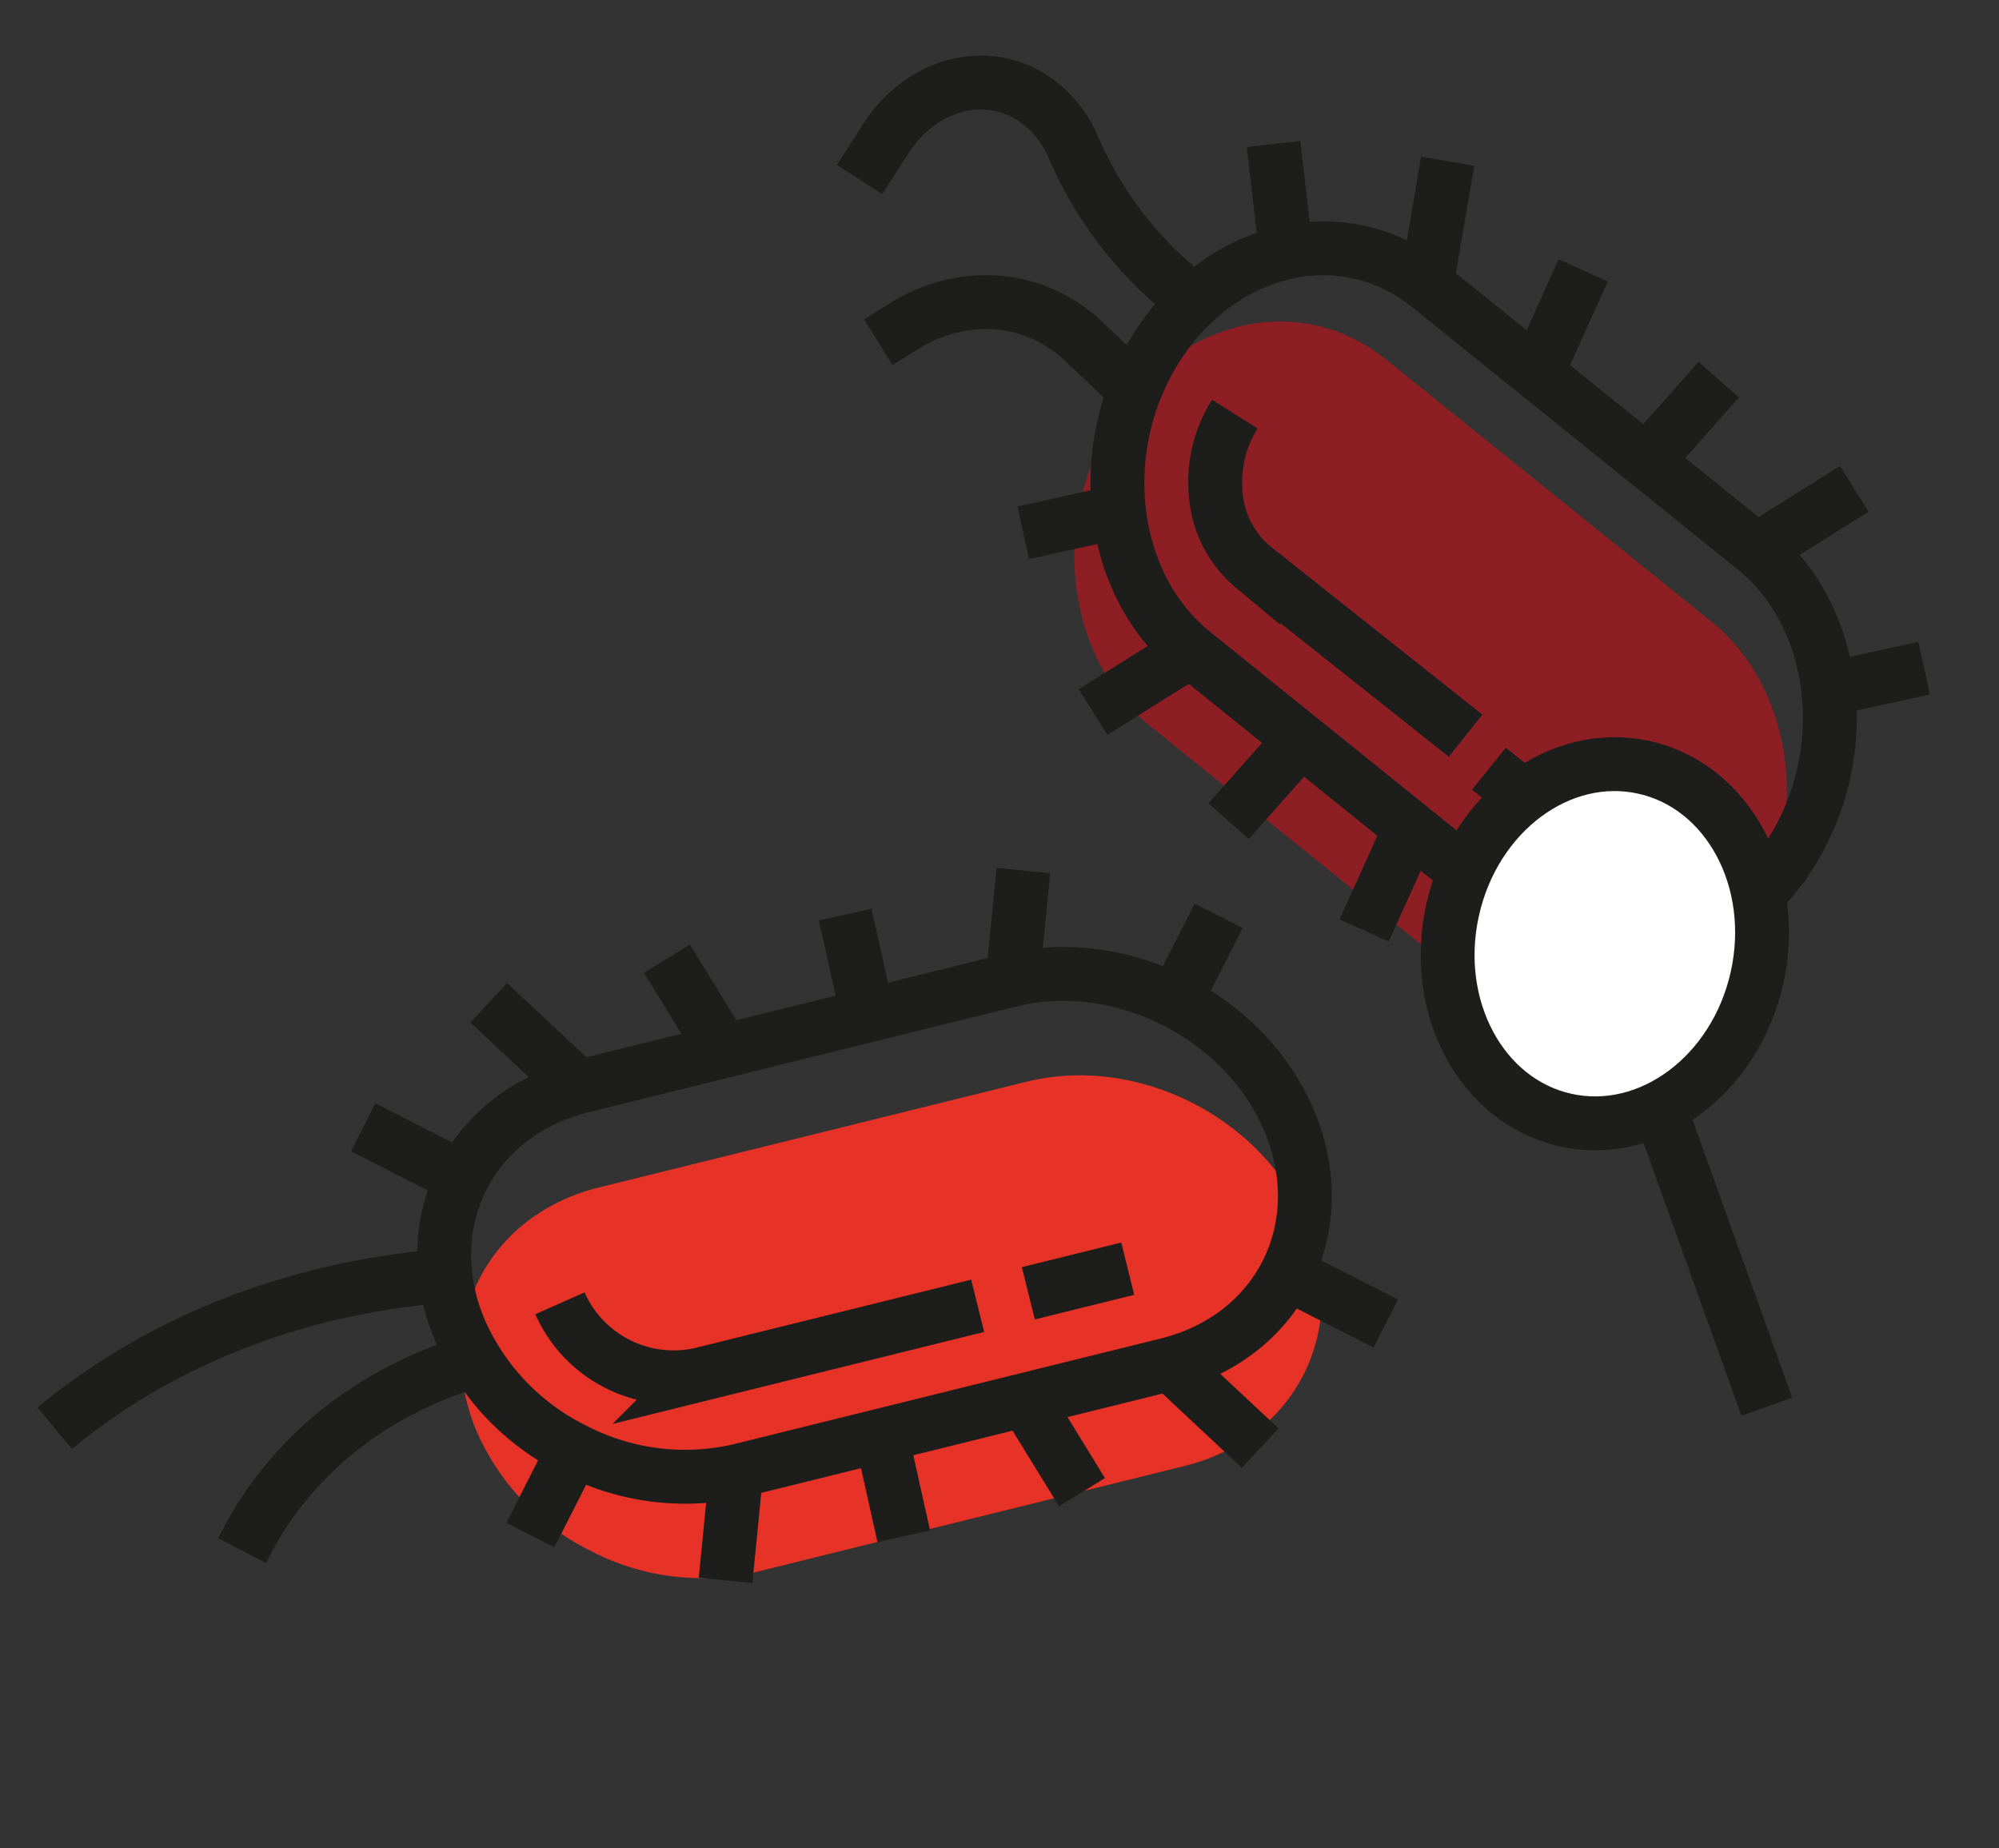 <svg id="Calque_1" data-name="Calque 1" xmlns="http://www.w3.org/2000/svg" viewBox="0 0 371 343"><rect x="0" y="0" width="371" height="343" fill="#333333" stroke="none"/><defs><style>.cls-1{fill:#8d1f24;}.cls-2{fill:#e73327;}.cls-3{fill:none;}.cls-3,.cls-4{stroke:#1d1d1b;stroke-miterlimit:10;stroke-width:10px;}.cls-4{fill:#fff;}</style></defs><path class="cls-1" d="M331.32,141.52c-1.19-10.31-5.86-19.85-13.72-26.18L257.23,66.71C241.51,54,219,59,206.87,77.79s-9.15,44.28,6.57,56.94l60.37,48.64c15.72,12.66,38.26,7.7,50.36-11.09A47.27,47.27,0,0,0,331.32,141.52Z"/><path class="cls-2" d="M109.63,287.82a44.72,44.72,0,0,0,30.74,3.9l79.39-19.64c20.66-5.11,30.87-25.22,22.79-44.92s-31.38-31.52-52.05-26.41l-79.38,19.63c-20.66,5.12-30.87,25.23-22.79,44.93A44.69,44.69,0,0,0,109.63,287.82Z"/><path class="cls-3" d="M10.15,265.05c19.5-16.14,44.54-26,71.91-28.25l.28,0"/><path class="cls-3" d="M106.49,269a44.66,44.66,0,0,0,30.74,3.9l79.38-19.64c20.67-5.11,30.88-25.22,22.8-44.92s-31.38-31.52-52-26.41L108,201.57c-20.67,5.11-30.87,25.22-22.8,44.92A44.71,44.71,0,0,0,106.49,269Z"/><line class="cls-3" x1="190.85" y1="240.01" x2="209.3" y2="235.44"/><path class="cls-3" d="M181.45,242.33l-51.53,12.75a23.08,23.08,0,0,1-26-13.21"/><path class="cls-3" d="M88.27,252.47C69.13,258,53.78,270.27,45.32,287l-.39.75"/><line class="cls-3" x1="218.11" y1="185.83" x2="226.17" y2="169.95"/><line class="cls-3" x1="189.93" y1="161.55" x2="187.93" y2="181.8"/><line class="cls-3" x1="156.86" y1="169.73" x2="161.03" y2="188.42"/><line class="cls-3" x1="123.78" y1="177.91" x2="134.3" y2="195.04"/><line class="cls-3" x1="90.71" y1="186.1" x2="107.42" y2="201.72"/><line class="cls-3" x1="67.4" y1="209.22" x2="85.8" y2="218.56"/><line class="cls-3" x1="106.49" y1="269" x2="98.43" y2="284.88"/><line class="cls-3" x1="134.66" y1="293.28" x2="136.66" y2="273.03"/><line class="cls-3" x1="167.73" y1="285.1" x2="163.57" y2="266.41"/><line class="cls-3" x1="200.81" y1="276.92" x2="190.29" y2="259.8"/><line class="cls-3" x1="233.88" y1="268.74" x2="217.17" y2="253.11"/><line class="cls-3" x1="257.19" y1="245.61" x2="238.79" y2="236.27"/><path class="cls-3" d="M339.3,127.91c-1.19-10.31-5.85-19.85-13.71-26.18L265.21,53.1C249.5,40.43,227,45.4,214.86,64.18s-9.16,44.28,6.56,56.94l60.37,48.64c15.72,12.66,38.27,7.7,50.36-11.09A47.15,47.15,0,0,0,339.3,127.91Z"/><line class="cls-3" x1="290.36" y1="153.95" x2="276.33" y2="142.65"/><path class="cls-3" d="M272,136.53l-39.39-31.27a19.52,19.52,0,0,1-6.92-13,23.72,23.72,0,0,1,3.48-15.41"/><path class="cls-3" d="M159.53,33.31l4.91-7.64c4.19-6.49,10.81-10.38,17.66-10.34,7.35,0,13.86,4.59,17.08,11.93a70.77,70.77,0,0,0,20.26,26.92L221.7,56"/><path class="cls-3" d="M163,63.51l4.81-3a28.64,28.64,0,0,1,16.74-4.41,26.35,26.35,0,0,1,16.79,7.45l9.33,8.88"/><line class="cls-3" x1="207.71" y1="94.95" x2="189.9" y2="98.87"/><line class="cls-3" x1="202.87" y1="132.14" x2="221" y2="120.77"/><line class="cls-3" x1="228.02" y1="152.4" x2="241.43" y2="137.27"/><line class="cls-3" x1="253.18" y1="172.67" x2="261.76" y2="153.65"/><line class="cls-3" x1="278.33" y1="192.93" x2="282.23" y2="170.09"/><line class="cls-3" x1="310.65" y1="196.14" x2="308.33" y2="176.01"/><line class="cls-3" x1="339.3" y1="127.91" x2="357.1" y2="123.99"/><line class="cls-3" x1="344.14" y1="90.72" x2="326.01" y2="102.09"/><line class="cls-3" x1="318.99" y1="70.45" x2="305.58" y2="85.58"/><line class="cls-3" x1="293.83" y1="50.19" x2="285.25" y2="69.21"/><line class="cls-3" x1="268.67" y1="29.92" x2="264.78" y2="52.76"/><line class="cls-3" x1="236.36" y1="26.72" x2="238.68" y2="46.85"/><ellipse class="cls-4" cx="297.85" cy="175.15" rx="33.53" ry="28.94" transform="translate(62.03 427.69) rotate(-77.42)"/><line class="cls-3" x1="308.26" y1="206.28" x2="327.9" y2="261.05"/></svg>